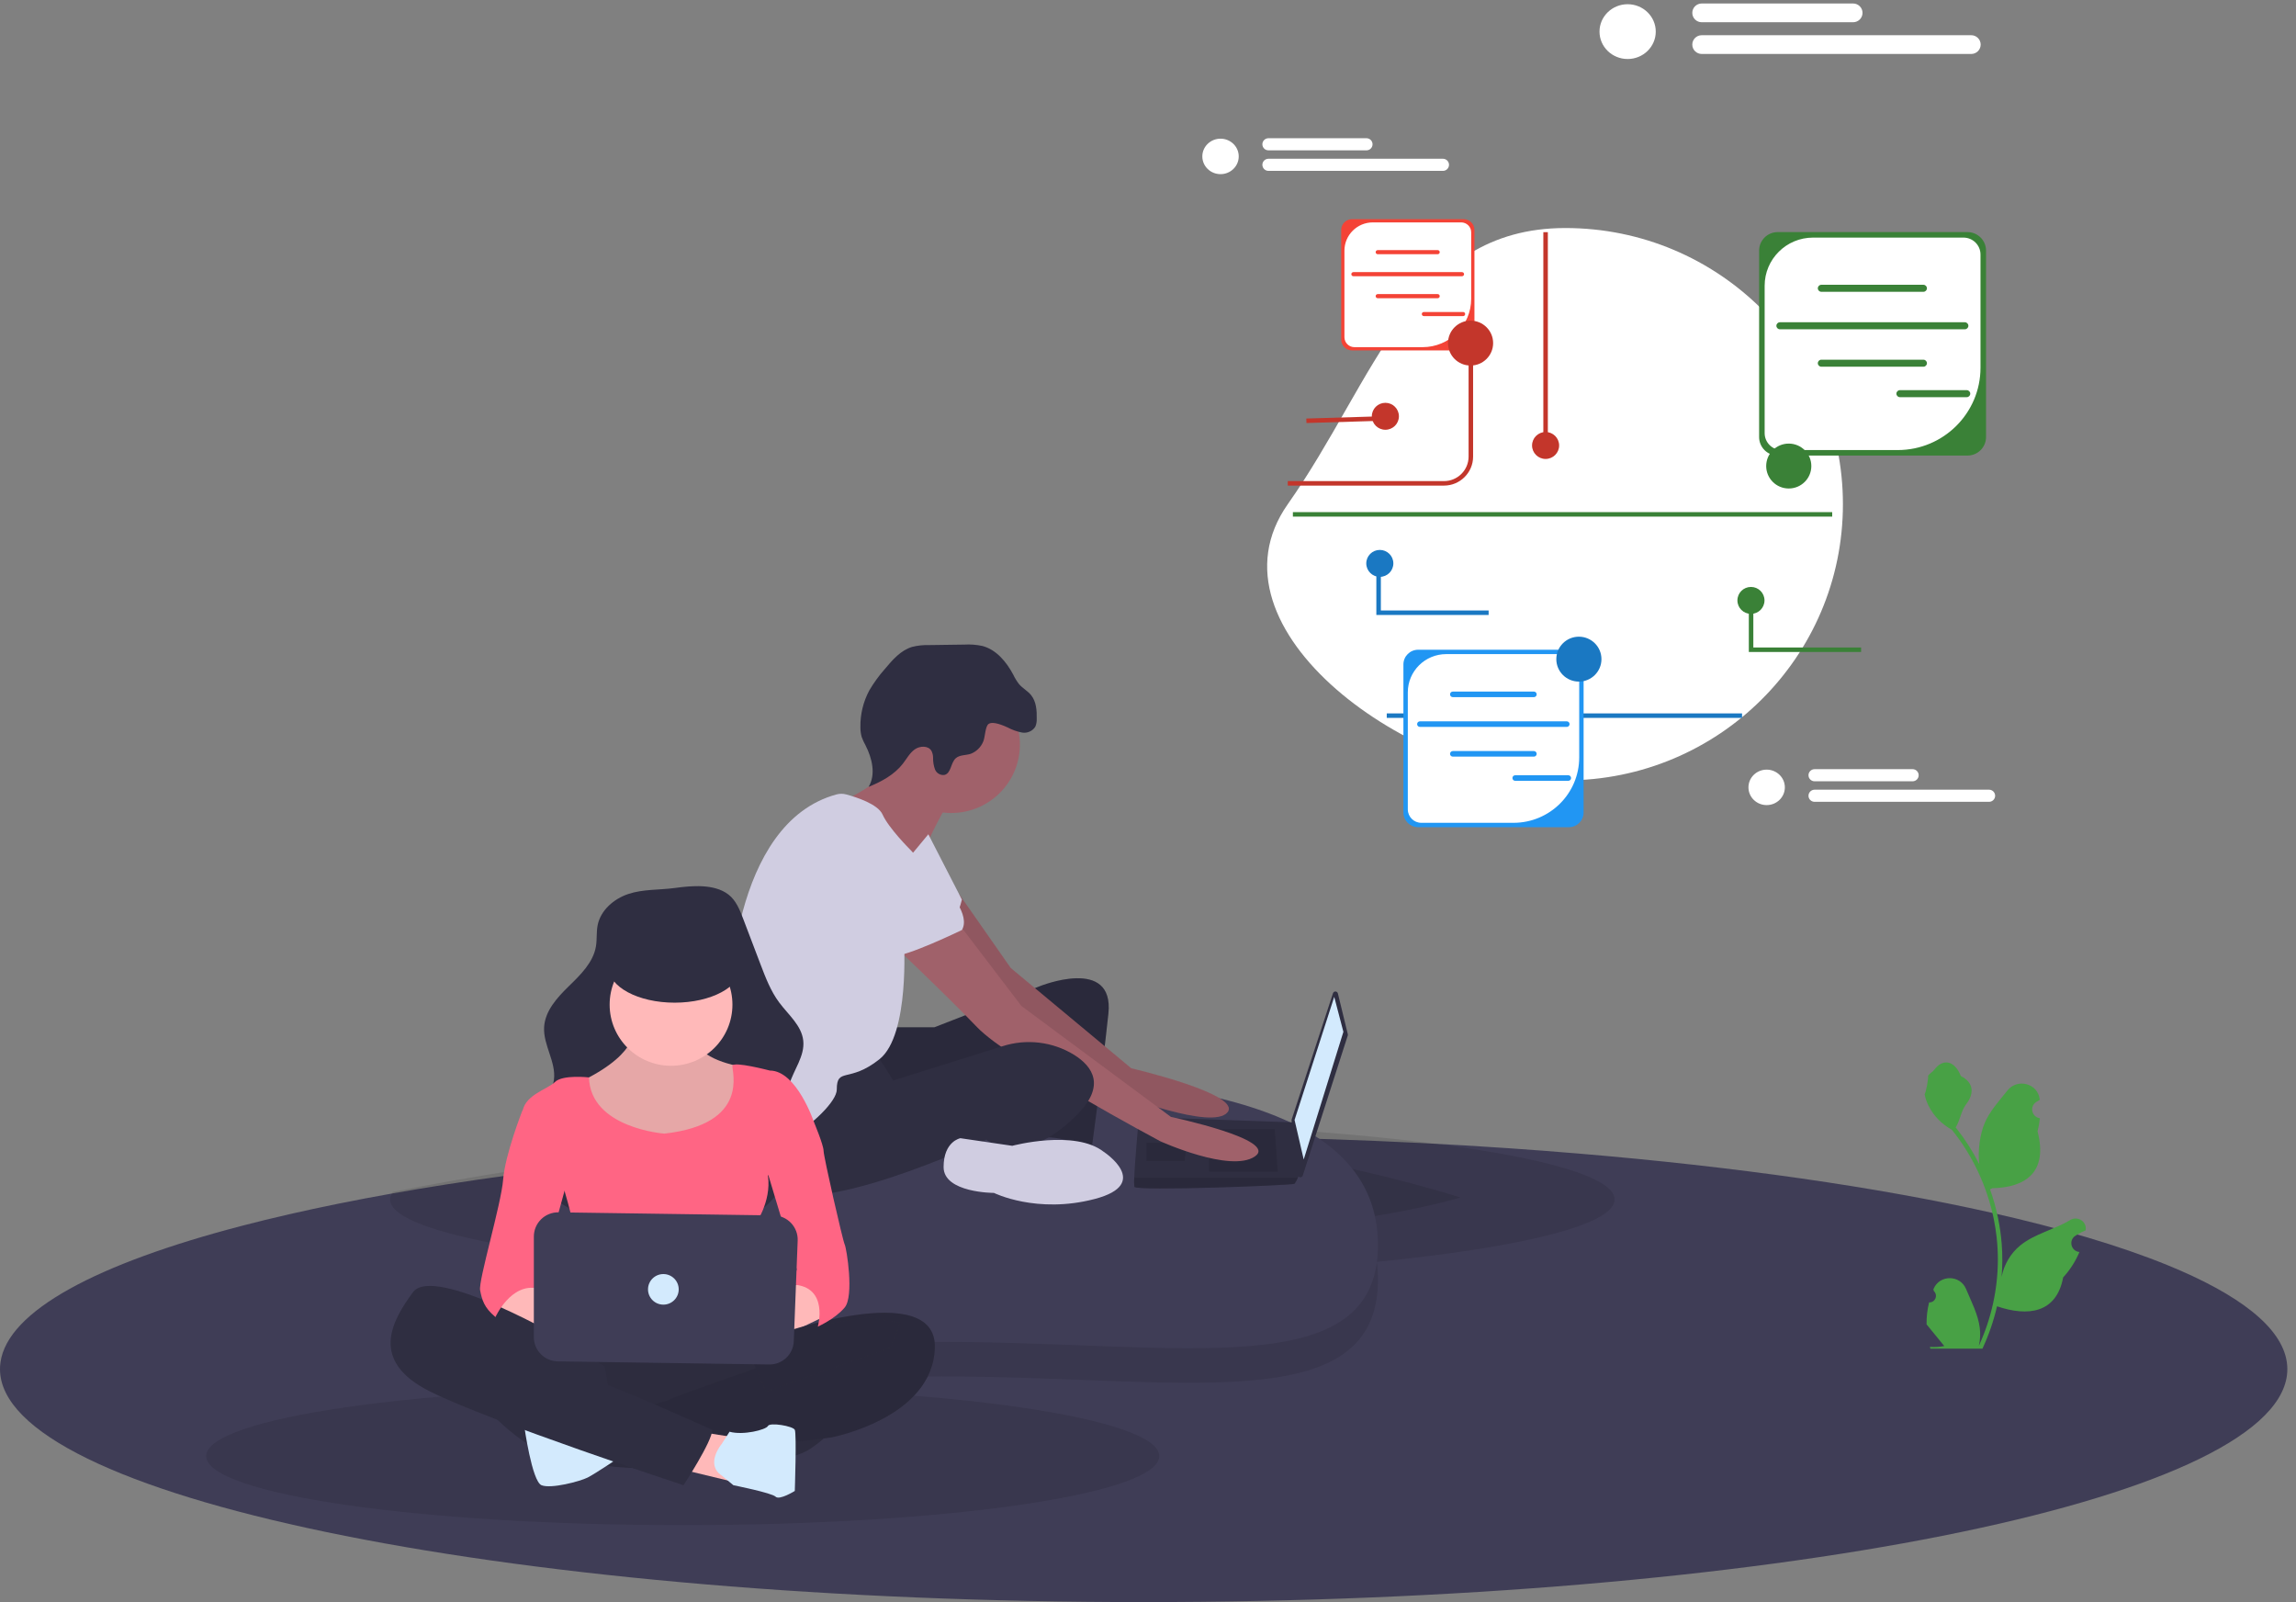 <svg width="592" height="413" viewBox="0 0 592 413" fill="none" xmlns="http://www.w3.org/2000/svg">
<rect x="0" y="0" width="592" height="413" fill="#808080" stroke="none"/>
<g clip-path="url(#clip0_11392_91918)">
<path d="M589.766 352.941C589.765 353.468 589.732 353.993 589.669 354.513C585.572 386.96 455.158 413 294.883 413C134.608 413 4.194 386.96 0.098 354.513C0.033 353.993 0.001 353.468 0 352.941C0 352.793 -1.92562e-06 352.637 0.011 352.489C0.011 352.407 0.017 352.333 0.017 352.252C0.022 352.222 0.024 352.192 0.023 352.163C0.046 351.829 0.08 351.51 0.126 351.184C1.996 337.919 24.996 325.729 62.511 315.964C93.192 307.978 133.587 301.609 180.079 297.605C215.362 294.565 254.156 292.882 294.883 292.882C327.653 292.882 359.172 293.972 388.615 295.974H388.626C394.788 296.396 400.857 296.859 406.835 297.36C447.757 300.786 484.073 306.028 513.332 312.59C531.329 316.631 546.664 321.176 558.763 326.1H558.769C577.391 333.685 588.372 342.19 589.64 351.184C589.686 351.51 589.72 351.829 589.743 352.163C589.742 352.192 589.744 352.222 589.749 352.252C589.749 352.333 589.755 352.407 589.755 352.489C589.766 352.637 589.766 352.793 589.766 352.941Z" fill="#3F3D56"/>
<path opacity="0.1" d="M176.034 393.162C243.892 393.162 298.902 385.195 298.902 375.367C298.902 365.539 243.892 357.571 176.034 357.571C108.176 357.571 53.166 365.539 53.166 375.367C53.166 385.195 108.176 393.162 176.034 393.162Z" fill="black"/>
<path opacity="0.1" d="M376.546 308.708C372.249 309.932 367.409 311.066 362.1 312.104C340.237 316.39 310.406 319.022 277.559 319.022C240.863 319.022 207.971 315.737 185.684 310.54C167.187 306.224 155.987 300.611 155.987 294.45C155.987 289.037 164.655 284.025 179.347 279.969C232.463 283.394 279.6 288.637 317.577 295.199C340.937 299.24 360.841 303.785 376.546 308.708Z" fill="black"/>
<path opacity="0.1" d="M416.316 309.209C416.316 320.428 345.634 329.526 258.45 329.526C171.266 329.526 100.583 320.428 100.583 309.209C100.602 308.501 100.853 307.819 101.298 307.267C141.122 299.281 193.553 292.912 253.9 288.908C255.412 288.9 256.928 288.898 258.45 288.9C345.634 288.9 416.316 297.991 416.316 309.209Z" fill="black"/>
<path opacity="0.1" d="M355.292 329.868C355.292 366.006 304.704 354.828 242.765 354.828C180.825 354.828 130.99 366.006 130.99 329.868C130.99 293.731 181.57 285.871 243.509 285.871C305.449 285.871 355.292 293.731 355.292 329.868Z" fill="black"/>
<path d="M355.292 320.971C355.292 357.108 304.704 345.931 242.765 345.931C180.825 345.931 130.99 357.108 130.99 320.971C130.99 284.833 181.57 276.974 243.509 276.974C305.449 276.974 355.292 284.833 355.292 320.971Z" fill="#3F3D56"/>
<path d="M344.959 256.097L347.516 266.599C347.544 266.716 347.54 266.839 347.503 266.953L335.905 303.043C335.859 303.186 335.765 303.309 335.639 303.392C335.513 303.474 335.363 303.511 335.213 303.496C335.063 303.482 334.922 303.416 334.815 303.311C334.708 303.205 334.64 303.067 334.623 302.918L333.018 288.858C333.008 288.765 333.017 288.67 333.047 288.581L343.693 256.048C343.737 255.913 343.825 255.795 343.942 255.713C344.06 255.632 344.201 255.591 344.344 255.596C344.488 255.602 344.625 255.654 344.736 255.744C344.847 255.834 344.925 255.958 344.959 256.097Z" fill="#2F2E41"/>
<path d="M344.018 256.983L346.379 265.994L336.149 298.902L333.789 288.716L344.018 256.983Z" fill="#D3EAFD"/>
<path d="M292.478 305.954C292.871 307.129 333.396 305.562 333.789 305.17C334.132 304.679 334.422 304.154 334.655 303.603C335.024 302.82 335.363 302.036 335.363 302.036L333.789 289.351L293.658 287.933C293.658 287.933 292.655 298.683 292.45 303.603C292.38 304.386 292.389 305.173 292.478 305.954Z" fill="#2F2E41"/>
<path opacity="0.1" d="M328.675 291.067L329.461 302.037H311.756V291.067H328.675Z" fill="black"/>
<path opacity="0.1" d="M305.855 294.593L305.96 294.572L305.461 299.294H295.625V294.593H305.855Z" fill="black"/>
<path opacity="0.1" d="M292.478 305.954C292.871 307.129 333.396 305.562 333.789 305.171C334.132 304.68 334.422 304.155 334.655 303.604H292.45C292.38 304.386 292.389 305.173 292.478 305.954Z" fill="black"/>
<path d="M229.92 264.819H240.937L268.084 254.241C268.084 254.241 287.363 246.406 285.789 261.293C284.215 276.18 281.461 296.16 281.461 296.16C281.461 296.16 272.806 292.242 268.084 293.417C263.363 294.593 266.511 269.52 266.511 269.52C266.511 269.52 227.953 287.933 224.412 285.582C220.871 283.231 220.084 266.778 220.084 266.778L229.92 264.819Z" fill="#2F2E41"/>
<path opacity="0.1" d="M229.92 264.819H240.937L268.084 254.241C268.084 254.241 287.363 246.406 285.789 261.293C284.215 276.18 281.461 296.16 281.461 296.16C281.461 296.16 272.806 292.242 268.084 293.417C263.363 294.593 266.511 269.52 266.511 269.52C266.511 269.52 227.953 287.933 224.412 285.582C220.871 283.231 220.084 266.778 220.084 266.778L229.92 264.819Z" fill="black"/>
<path d="M247.277 230.467L260.609 249.54L291.691 275.396C291.691 275.396 320.412 282.056 316.478 286.757C312.543 291.458 288.543 282.056 288.543 282.056C288.543 282.056 252.74 256.2 251.56 254.241C250.379 252.282 237.396 233.87 237.396 233.87L247.277 230.467Z" fill="#A0616A"/>
<path opacity="0.1" d="M247.277 230.467L260.609 249.54L291.691 275.396C291.691 275.396 320.412 282.056 316.478 286.757C312.543 291.458 288.543 282.056 288.543 282.056C288.543 282.056 252.74 256.2 251.56 254.241C250.379 252.282 237.396 233.87 237.396 233.87L247.277 230.467Z" fill="black"/>
<path d="M245.265 209.581C255.043 209.581 262.969 201.688 262.969 191.951C262.969 182.215 255.043 174.322 245.265 174.322C235.486 174.322 227.56 182.215 227.56 191.951C227.56 201.688 235.486 209.581 245.265 209.581Z" fill="#A0616A"/>
<path d="M244.084 207.622C244.084 207.622 238.183 217.807 237.002 223.292C235.822 228.777 219.297 212.323 219.297 212.323L217.133 206.642C217.133 206.642 232.674 199.395 231.494 193.518C230.314 187.642 244.084 207.622 244.084 207.622Z" fill="#A0616A"/>
<path d="M239.363 215.065L248.019 231.911C248.019 231.911 246.052 240.138 242.904 240.922C239.757 241.705 226.38 230.736 226.38 230.736L239.363 215.065Z" fill="#D0CDE1"/>
<path d="M247.232 238.179L263.363 259.334L301.92 287.932C301.92 287.932 329.855 293.809 323.56 298.118C317.264 302.427 299.166 294.201 299.166 294.201C299.166 294.201 260.215 273.437 251.953 264.818C243.691 256.2 228.347 241.705 228.347 241.705L247.232 238.179Z" fill="#A0616A"/>
<path d="M225.593 271.086L230.314 278.53L258.491 269.703C261.543 268.721 264.774 268.41 267.958 268.793C271.143 269.175 274.207 270.242 276.937 271.919C281.855 275.004 285.002 279.901 277.92 287.149C263.756 301.644 254.314 293.809 254.314 293.809C254.314 293.809 206.707 316.139 198.839 305.17C190.97 294.2 190.576 288.716 190.576 288.716C190.576 288.716 220.871 269.911 225.593 271.086Z" fill="#2F2E41"/>
<path d="M284.609 296.944C284.609 296.944 297.199 305.171 282.248 309.088C267.297 313.006 256.281 307.521 256.281 307.521C256.281 307.521 243.297 307.521 243.297 300.861C243.297 294.202 247.625 293.418 247.625 293.418L261.002 295.377C261.002 295.377 277.134 291.067 284.609 296.944Z" fill="#D0CDE1"/>
<path d="M259.789 187.517C260.952 188.14 262.203 188.586 263.499 188.84C264.15 188.956 264.821 188.88 265.429 188.62C266.037 188.361 266.556 187.93 266.921 187.38C267.21 186.729 267.343 186.019 267.31 185.307C267.357 183.156 267.201 180.831 265.832 179.166C264.96 178.106 263.688 177.438 262.786 176.404C262.18 175.63 261.664 174.79 261.247 173.9C259.493 170.62 256.896 167.467 253.287 166.521C251.761 166.195 250.198 166.076 248.64 166.168L239.55 166.295C238.078 166.248 236.606 166.406 235.178 166.764C232.252 167.645 230.122 170.095 228.171 172.437C226.657 174.145 225.311 175.995 224.153 177.959C222.582 180.876 221.788 184.145 221.846 187.454C221.834 188.302 221.944 189.148 222.173 189.966C222.44 190.716 222.772 191.441 223.164 192.135C224.869 195.468 225.881 199.632 223.961 202.848C227.296 201.492 230.595 199.713 232.795 196.873C233.779 195.602 234.551 194.115 235.862 193.183C237.174 192.25 239.311 192.169 240.152 193.538C240.441 194.091 240.59 194.707 240.586 195.331C240.56 196.362 240.728 197.388 241.083 198.357C241.274 198.837 241.622 199.237 242.072 199.493C242.522 199.748 243.046 199.843 243.557 199.763C245.27 199.282 245.106 196.664 246.425 195.475C247.427 194.572 248.973 194.745 250.261 194.335C250.998 194.055 251.67 193.626 252.232 193.075C252.794 192.523 253.235 191.861 253.527 191.131C254.014 190.043 254.007 187.194 254.93 186.605C256.086 185.865 258.717 187.041 259.789 187.517Z" fill="#2F2E41"/>
<path d="M215.728 204.784C216.524 204.573 217.363 204.575 218.158 204.79C220.684 205.465 226.346 207.253 227.56 209.972C229.133 213.498 234.642 218.983 234.642 218.983C234.642 218.983 242.117 226.426 240.543 231.519C238.969 236.612 233.068 242.489 233.068 242.489C233.068 242.489 234.642 266.778 226.773 273.046C218.904 279.314 215.756 275.005 215.756 280.881C215.756 286.758 191.363 305.17 186.642 293.809C186.642 293.809 189.002 272.654 188.215 265.211C187.44 257.875 188.575 212.104 215.728 204.784Z" fill="#D0CDE1"/>
<path d="M228.347 214.674C228.347 214.674 252.347 232.303 248.019 239.746C248.019 239.746 233.461 246.798 230.314 246.406C227.166 246.014 214.97 232.303 211.822 231.128C208.675 229.952 207.101 208.797 228.347 214.674Z" fill="#D0CDE1"/>
<path d="M161.975 230.471C158.242 231.726 154.86 234.662 154.096 238.511C153.742 240.295 153.959 242.149 153.661 243.943C152.969 248.104 149.689 251.282 146.664 254.233C143.638 257.185 140.514 260.615 140.293 264.826C140.051 269.438 143.41 273.759 142.829 278.341C142.154 283.664 136.507 287.113 135.112 292.295C134.18 295.756 135.322 299.483 137.201 302.539C140.781 308.361 146.902 312.313 153.42 314.432C159.938 316.551 166.88 316.997 173.736 317.069C182.084 317.156 191.148 316.442 197.42 310.956C201.003 307.794 203.253 303.401 203.719 298.656C204.315 292.301 201.651 285.735 203.489 279.62C204.645 275.772 207.545 272.258 207.112 268.264C206.689 264.359 203.264 261.592 200.914 258.437C198.72 255.492 197.389 252.013 196.085 248.584L191.62 236.851C190.743 234.545 189.779 232.119 187.824 230.605C184.162 227.771 178.275 228.328 173.994 228.913C170.023 229.455 165.794 229.187 161.975 230.471Z" fill="#2F2E41"/>
<path d="M163.372 264.648C163.372 264.648 165.351 271.052 150.51 278.442C135.668 285.831 151.994 293.712 151.994 293.712L169.309 297.653C169.309 297.653 187.119 295.19 189.098 292.235C191.077 289.279 194.54 279.427 193.551 277.949C192.81 276.897 191.983 275.908 191.077 274.993C191.077 274.993 179.204 273.023 179.698 267.604C180.193 262.185 163.372 264.648 163.372 264.648Z" fill="#FFB9B9"/>
<path opacity="0.1" d="M163.372 264.648C163.372 264.648 165.351 271.052 150.51 278.442C135.668 285.831 151.994 293.712 151.994 293.712L169.309 297.653C169.309 297.653 187.119 295.19 189.098 292.235C191.077 289.279 194.54 279.427 193.551 277.949C192.81 276.897 191.983 275.908 191.077 274.993C191.077 274.993 179.204 273.023 179.698 267.604C180.193 262.185 163.372 264.648 163.372 264.648Z" fill="black"/>
<path d="M173.02 274.747C181.763 274.747 188.851 267.689 188.851 258.983C188.851 250.277 181.763 243.22 173.02 243.22C164.276 243.22 157.189 250.277 157.189 258.983C157.189 267.689 164.276 274.747 173.02 274.747Z" fill="#FFB9B9"/>
<path d="M171.288 292.235C171.288 292.235 152.222 290.847 151.861 277.748C151.861 277.748 145.068 276.964 143.089 278.934C141.11 280.905 134.678 282.383 134.678 287.309C134.678 292.235 145.562 307.013 145.562 307.013C145.562 307.013 151.499 326.718 149.025 330.166C146.552 333.614 146.057 342.481 146.057 342.481C146.057 342.481 170.793 340.511 174.751 342.481C178.709 344.452 194.54 344.452 195.53 342.481C196.519 340.511 194.54 315.88 194.54 315.88C194.54 315.88 198.993 309.969 198.003 303.072L209.877 289.279C209.877 289.279 205.424 275.979 198.498 275.979C198.498 275.979 189.098 273.516 188.851 274.747C188.604 275.979 193.551 289.772 171.288 292.235Z" fill="#FF6584"/>
<path d="M126.763 335.585C126.763 335.585 131.215 342.482 142.594 343.96C153.973 345.437 155.952 341.496 154.962 340.511C153.973 339.526 142.099 335.093 142.099 335.093L135.173 329.674L126.763 335.585Z" fill="#FFB9B9"/>
<path d="M207.898 329.674L195.035 337.063C195.035 337.063 178.214 336.078 184.646 341.004C191.077 345.93 202.951 343.96 202.951 343.96L214.329 338.541L207.898 329.674Z" fill="#FFB9B9"/>
<path d="M143.584 342.481C143.584 342.481 131.71 371.546 146.057 375.979C160.404 380.413 199.982 379.427 208.887 373.516C217.793 367.605 220.266 359.723 218.782 357.26C217.298 354.797 207.403 347.9 200.477 347.408C193.551 346.915 143.584 342.481 143.584 342.481Z" fill="#2F2E41"/>
<path opacity="0.05" d="M143.584 342.481C143.584 342.481 131.71 371.546 146.057 375.979C160.404 380.413 199.982 379.427 208.887 373.516C217.793 367.605 220.266 359.723 218.782 357.26C217.298 354.797 207.403 347.9 200.477 347.408C193.551 346.915 143.584 342.481 143.584 342.481Z" fill="black"/>
<path d="M199.63 344.287C199.63 344.287 241.539 329.181 241.045 347.407C240.55 365.634 214.329 370.56 214.329 370.56L206.414 371.545L162.878 373.023C162.878 373.023 164.362 365.141 160.899 364.156C160.899 364.156 172.278 361.2 172.772 360.708C173.267 360.215 201.467 350.363 203.445 349.87C205.424 349.378 211.361 345.437 215.814 345.929C215.814 345.929 220.761 341.989 226.203 342.974L210.866 343.959L199.63 344.287Z" fill="#2F2E41"/>
<path opacity="0.1" d="M199.63 344.287C199.63 344.287 241.539 329.181 241.045 347.407C240.55 365.634 214.329 370.56 214.329 370.56L206.414 371.545L162.878 373.023C162.878 373.023 164.362 365.141 160.899 364.156C160.899 364.156 172.278 361.2 172.772 360.708C173.267 360.215 201.467 350.363 203.445 349.87C205.424 349.378 211.361 345.437 215.814 345.929C215.814 345.929 220.761 341.989 226.203 342.974L210.866 343.959L199.63 344.287Z" fill="black"/>
<path d="M192.225 346.733L197.509 358.738L229.666 347.407L232.14 341.004L223.729 339.525L206.821 342.482L199.488 344.452L192.225 346.733Z" fill="#2F2E41"/>
<path opacity="0.1" d="M192.225 346.733L197.509 358.738L229.666 347.407L232.14 341.004L223.729 339.525L206.821 342.482L199.488 344.452L192.225 346.733Z" fill="black"/>
<path d="M123.795 361.201C123.795 361.201 133.194 373.024 144.078 375.979C154.962 378.935 160.899 374.994 160.899 374.994L157.436 361.201L155.952 352.334L149.52 347.9L136.657 341.989L121.321 337.063C121.321 337.063 114.89 336.078 114.89 337.063C114.89 338.048 120.826 352.826 120.826 352.826L123.795 361.201Z" fill="#2F2E41"/>
<path d="M135.173 367.605C135.173 367.605 137.152 381.89 139.626 382.876C142.099 383.861 149.52 381.89 151.499 380.905C153.478 379.92 160.205 375.374 160.205 375.374C160.205 375.374 136.657 366.619 135.173 367.605Z" fill="#D3EAFD"/>
<path d="M180.193 369.083L189.593 370.561L188.604 381.89L175.492 378.72L180.193 369.083Z" fill="#FFB9B9"/>
<path d="M186.083 372.236C186.083 372.236 181.678 377.458 186.13 380.413L189.098 382.876C189.098 382.876 198.993 384.847 199.982 385.832C200.972 386.817 204.93 384.354 204.93 384.354C204.93 384.354 205.424 369.576 204.93 368.591C204.435 367.605 198.498 366.62 198.003 367.605C197.509 368.591 191.572 370.068 188.109 369.083L186.083 372.236Z" fill="#D3EAFD"/>
<path d="M146.552 345.931C146.552 345.931 111.921 325.734 106.479 333.123C101.037 340.512 95.1 350.857 110.932 358.739C126.763 366.62 176.235 382.877 176.235 382.877C176.235 382.877 183.656 371.546 183.656 368.591C183.656 368.591 157.436 356.768 152.983 355.783C148.531 354.798 130.721 343.468 128.247 342.482C125.773 341.497 122.31 338.541 122.31 338.541L146.552 345.931Z" fill="#2F2E41"/>
<path d="M136.657 284.846L134.678 286.324C134.678 286.324 130.226 297.654 129.731 304.058C129.236 310.462 123.3 330.166 123.795 332.629C124.289 335.092 124.784 337.063 127.752 339.526C127.752 339.526 131.71 330.659 138.636 332.136L147.047 301.594L136.657 284.846Z" fill="#FF6584"/>
<path d="M205.919 284.846L209.877 289.279C209.877 289.279 212.351 295.191 212.351 296.668C212.351 298.146 217.298 319.821 217.793 320.806C218.287 321.792 220.266 334.107 217.793 337.063C215.319 340.018 210.866 341.989 210.866 341.989C210.866 341.989 213.835 331.644 204.435 331.151L205.424 327.21L196.519 297.654L205.919 284.846Z" fill="#FF6584"/>
<path d="M137.647 318.762V344.71C137.647 346.348 138.294 347.921 139.449 349.088C140.604 350.255 142.174 350.923 143.819 350.947L198.317 351.751C199.953 351.775 201.533 351.161 202.72 350.041C203.907 348.92 204.607 347.381 204.67 345.753L205.673 319.802C205.705 318.971 205.569 318.142 205.275 317.364C204.981 316.585 204.533 315.873 203.958 315.27C203.383 314.666 202.693 314.183 201.928 313.849C201.163 313.515 200.338 313.337 199.503 313.325L144.003 312.524C143.173 312.512 142.348 312.665 141.578 312.973C140.807 313.281 140.106 313.738 139.514 314.319C138.923 314.899 138.453 315.591 138.133 316.354C137.812 317.116 137.647 317.935 137.647 318.762Z" fill="#3F3D56"/>
<path d="M173.948 258.478C183.359 258.478 190.989 254.388 190.989 249.342C190.989 244.296 183.359 240.205 173.948 240.205C164.537 240.205 156.907 244.296 156.907 249.342C156.907 254.388 164.537 258.478 173.948 258.478Z" fill="#2F2E41"/>
<path d="M171.041 336.323C173.227 336.323 174.999 334.559 174.999 332.382C174.999 330.206 173.227 328.441 171.041 328.441C168.855 328.441 167.083 330.206 167.083 332.382C167.083 334.559 168.855 336.323 171.041 336.323Z" fill="#D3EAFD"/>
<path d="M403.608 58.784C443.135 58.784 475.178 90.66 475.178 129.981C475.178 169.302 443.135 201.177 403.608 201.177C364.081 201.177 309.377 162.192 332.038 129.981C354.699 97.769 364.081 58.784 403.608 58.784Z" fill="white"/>
<path d="M499.399 62.172C498.758 62.172 498.236 62.691 498.236 63.33V100.375C498.236 101.013 498.758 101.533 499.399 101.533C500.041 101.533 500.563 101.013 500.563 100.375V63.33C500.563 62.691 500.041 62.172 499.399 62.172Z" fill="#3F3D56"/>
<path d="M372.315 125.183H332.038V124.025H372.315C375.814 124.025 378.661 121.193 378.661 117.712V90.621H379.824V117.712C379.824 121.831 376.456 125.183 372.315 125.183H372.315Z" fill="#C3362B"/>
<path d="M449.168 183.907H357.561V185.065H449.168V183.907Z" fill="#1A78C2"/>
<path d="M507.29 117.441H458.359C455.719 117.441 453.571 115.304 453.571 112.677V64.596C453.571 61.969 455.719 59.832 458.359 59.832H507.29C509.931 59.832 512.079 61.969 512.079 64.596V112.677C512.079 115.304 509.931 117.441 507.29 117.441Z" fill="#3A8137"/>
<path d="M467.472 61.251C460.582 61.251 454.997 66.807 454.997 73.66V111.657C454.997 114.067 456.962 116.021 459.385 116.021H489.305C501.095 116.021 510.652 106.514 510.652 94.785V65.615C510.652 63.205 508.688 61.251 506.265 61.251H467.472V61.251Z" fill="white"/>
<path d="M495.93 75.224H469.617C469.115 75.224 468.707 74.818 468.707 74.319C468.707 73.819 469.115 73.413 469.617 73.413H495.93C496.432 73.413 496.84 73.819 496.84 74.319C496.84 74.818 496.432 75.224 495.93 75.224Z" fill="#3A8137"/>
<path d="M495.93 94.537H469.617C469.115 94.537 468.707 94.13 468.707 93.631C468.707 93.132 469.115 92.726 469.617 92.726H495.93C496.432 92.726 496.84 93.132 496.84 93.631C496.84 94.13 496.432 94.537 495.93 94.537Z" fill="#3A8137"/>
<path d="M506.615 84.886H458.932C458.43 84.886 458.022 84.48 458.022 83.981C458.022 83.481 458.43 83.075 458.932 83.075H506.615C507.117 83.075 507.525 83.481 507.525 83.981C507.525 84.48 507.117 84.886 506.615 84.886Z" fill="#3A8137"/>
<path d="M507.102 102.388H489.876C489.374 102.388 488.966 101.982 488.966 101.483C488.966 100.983 489.374 100.577 489.876 100.577H507.102C507.604 100.577 508.012 100.983 508.012 101.483C508.012 101.982 507.604 102.388 507.102 102.388Z" fill="#3A8137"/>
<path d="M404.513 213.241H365.659C363.562 213.241 361.856 211.544 361.856 209.458V171.278C361.856 169.192 363.562 167.495 365.659 167.495H404.513C406.61 167.495 408.316 169.192 408.316 171.278V209.458C408.316 211.544 406.61 213.241 404.513 213.241H404.513Z" fill="#2196F3"/>
<path d="M372.895 168.622C367.424 168.622 362.989 173.034 362.989 178.476V208.648C362.989 210.562 364.549 212.113 366.473 212.113H390.231C399.593 212.113 407.183 204.564 407.183 195.251V172.088C407.183 170.174 405.623 168.622 403.699 168.622H372.895L372.895 168.622H372.895Z" fill="white"/>
<path d="M395.492 179.718H374.598C374.2 179.718 373.875 179.395 373.875 178.998C373.875 178.602 374.2 178.279 374.598 178.279H395.492C395.891 178.279 396.215 178.602 396.215 178.998C396.215 179.395 395.891 179.718 395.492 179.718Z" fill="#2196F3"/>
<path d="M395.492 195.052H374.598C374.2 195.052 373.875 194.73 373.875 194.333C373.875 193.937 374.2 193.614 374.598 193.614H395.492C395.891 193.614 396.215 193.937 396.215 194.333C396.215 194.73 395.891 195.052 395.492 195.052Z" fill="#2196F3"/>
<path d="M403.977 187.39H366.113C365.715 187.39 365.39 187.068 365.39 186.671C365.39 186.275 365.715 185.952 366.113 185.952H403.977C404.375 185.952 404.699 186.275 404.699 186.671C404.699 187.068 404.375 187.39 403.977 187.39Z" fill="#2196F3"/>
<path d="M404.364 201.288H390.685C390.287 201.288 389.962 200.965 389.962 200.569C389.962 200.172 390.287 199.85 390.685 199.85H404.364C404.762 199.85 405.086 200.172 405.086 200.569C405.086 200.965 404.762 201.288 404.364 201.288Z" fill="#2196F3"/>
<path d="M377.356 90.328H348.622C347.071 90.328 345.81 89.073 345.81 87.53V59.295C345.81 57.752 347.071 56.497 348.622 56.497H377.356C378.907 56.497 380.169 57.752 380.169 59.295V87.53C380.169 89.073 378.907 90.328 377.356 90.328Z" fill="#F44336"/>
<path d="M353.973 57.331C349.928 57.331 346.648 60.594 346.648 64.618V86.932C346.648 88.347 347.801 89.495 349.224 89.495H366.795C373.718 89.495 379.331 83.911 379.331 77.024V59.894C379.331 58.479 378.177 57.331 376.754 57.331H353.973V57.331L353.973 57.331Z" fill="white"/>
<path d="M370.685 65.536H355.233C354.939 65.536 354.699 65.298 354.699 65.004C354.699 64.711 354.939 64.473 355.233 64.473H370.685C370.98 64.473 371.22 64.711 371.22 65.004C371.22 65.298 370.98 65.536 370.685 65.536Z" fill="#F44336"/>
<path d="M370.685 76.877H355.233C354.939 76.877 354.699 76.638 354.699 76.345C354.699 76.052 354.939 75.814 355.233 75.814H370.685C370.98 75.814 371.22 76.052 371.22 76.345C371.22 76.638 370.98 76.877 370.685 76.877Z" fill="#F44336"/>
<path d="M376.96 71.21H348.958C348.664 71.21 348.424 70.972 348.424 70.678C348.424 70.385 348.664 70.147 348.958 70.147H376.96C377.255 70.147 377.495 70.385 377.495 70.678C377.495 70.972 377.255 71.21 376.96 71.21Z" fill="#F44336"/>
<path d="M377.246 81.489H367.13C366.835 81.489 366.596 81.251 366.596 80.957C366.596 80.664 366.835 80.426 367.13 80.426H377.246C377.541 80.426 377.78 80.664 377.78 80.957C377.78 81.251 377.541 81.489 377.246 81.489Z" fill="#F44336"/>
<path d="M461.213 125.929C464.427 125.929 467.032 123.338 467.032 120.141C467.032 116.944 464.427 114.353 461.213 114.353C457.999 114.353 455.394 116.944 455.394 120.141C455.394 123.338 457.999 125.929 461.213 125.929Z" fill="#3A8137"/>
<path d="M379.169 94.235C382.383 94.235 384.988 91.643 384.988 88.447C384.988 85.25 382.383 82.658 379.169 82.658C375.956 82.658 373.351 85.25 373.351 88.447C373.351 91.643 375.956 94.235 379.169 94.235Z" fill="#C3362B"/>
<path d="M407.099 175.709C410.312 175.709 412.918 173.117 412.918 169.92C412.918 166.723 410.312 164.132 407.099 164.132C403.885 164.132 401.28 166.723 401.28 169.92C401.28 173.117 403.885 175.709 407.099 175.709Z" fill="#1A78C2"/>
<path d="M419.668 15.212C423.673 15.212 426.92 12.05 426.92 8.15C426.92 4.25 423.673 1.088 419.668 1.088C415.663 1.088 412.416 4.25 412.416 8.15C412.416 12.05 415.663 15.212 419.668 15.212Z" fill="white"/>
<path d="M477.804 5.733H438.77C437.43 5.733 436.341 4.65 436.341 3.317C436.341 1.985 437.43 0.901 438.77 0.901H477.804C479.144 0.901 480.233 1.985 480.233 3.317C480.233 4.65 479.144 5.733 477.804 5.733Z" fill="white"/>
<path d="M508.267 13.91H438.77C437.43 13.91 436.341 12.826 436.341 11.494C436.341 10.162 437.43 9.078 438.77 9.078H508.267C509.607 9.078 510.696 10.162 510.696 11.494C510.696 12.826 509.607 13.91 508.267 13.91Z" fill="white"/>
<path d="M314.7 44.892C317.292 44.892 319.393 42.846 319.393 40.322C319.393 37.797 317.292 35.751 314.7 35.751C312.108 35.751 310.007 37.797 310.007 40.322C310.007 42.846 312.108 44.892 314.7 44.892Z" fill="white"/>
<path d="M352.325 38.758H327.062C326.196 38.758 325.491 38.057 325.491 37.194C325.491 36.332 326.196 35.631 327.062 35.631H352.325C353.192 35.631 353.897 36.332 353.897 37.194C353.897 38.057 353.192 38.758 352.325 38.758H352.325Z" fill="white"/>
<path d="M372.04 44.05H327.062C326.196 44.05 325.491 43.349 325.491 42.486C325.491 41.624 326.196 40.923 327.062 40.923H372.04C372.907 40.923 373.612 41.624 373.612 42.486C373.612 43.349 372.907 44.05 372.04 44.05Z" fill="white"/>
<path d="M455.513 207.544C458.105 207.544 460.206 205.498 460.206 202.974C460.206 200.45 458.105 198.403 455.513 198.403C452.921 198.403 450.82 200.45 450.82 202.974C450.82 205.498 452.921 207.544 455.513 207.544Z" fill="white"/>
<path d="M493.138 201.41H467.875C467.009 201.41 466.303 200.709 466.303 199.847C466.303 198.985 467.009 198.283 467.875 198.283H493.138C494.005 198.283 494.71 198.985 494.71 199.847C494.71 200.709 494.005 201.41 493.138 201.41Z" fill="white"/>
<path d="M512.853 206.702H467.875C467.009 206.702 466.303 206.001 466.303 205.139C466.303 204.277 467.009 203.575 467.875 203.575H512.853C513.72 203.575 514.425 204.277 514.425 205.139C514.425 206.001 513.72 206.702 512.853 206.702Z" fill="white"/>
<path d="M399.098 59.85H397.934V114.839H399.098V59.85Z" fill="#C3362B"/>
<path d="M398.516 118.311C400.444 118.311 402.007 116.756 402.007 114.838C402.007 112.92 400.444 111.365 398.516 111.365C396.588 111.365 395.025 112.92 395.025 114.838C395.025 116.756 396.588 118.311 398.516 118.311Z" fill="#C3362B"/>
<path d="M451.467 158.252C453.395 158.252 454.958 156.697 454.958 154.779C454.958 152.861 453.395 151.306 451.467 151.306C449.538 151.306 447.975 152.861 447.975 154.779C447.975 156.697 449.538 158.252 451.467 158.252Z" fill="#3A8137"/>
<path d="M357.203 110.787C359.132 110.787 360.695 109.232 360.695 107.314C360.695 105.396 359.132 103.841 357.203 103.841C355.275 103.841 353.712 105.396 353.712 107.314C353.712 109.232 355.275 110.787 357.203 110.787Z" fill="#C3362B"/>
<path d="M355.913 107.32L336.82 107.895L336.856 109.052L355.948 108.477L355.913 107.32Z" fill="#C3362B"/>
<path d="M479.868 168.074H450.917V154.778H452.08V166.916H479.868V168.074Z" fill="#3A8137"/>
<path d="M355.77 148.71C357.699 148.71 359.262 147.155 359.262 145.237C359.262 143.319 357.699 141.764 355.77 141.764C353.842 141.764 352.279 143.319 352.279 145.237C352.279 147.155 353.842 148.71 355.77 148.71Z" fill="#1A78C2"/>
<path d="M383.827 158.532H354.876V145.236H356.04V157.374H383.827V158.532Z" fill="#1A78C2"/>
<path d="M472.414 132.021H333.357V133.178H472.414V132.021Z" fill="#3A8137"/>
<path d="M497.4 335.74C498.938 335.836 499.788 333.933 498.624 332.824L498.509 332.366C498.524 332.329 498.539 332.292 498.555 332.255C500.11 328.562 505.383 328.587 506.926 332.286C508.295 335.57 510.038 338.859 510.467 342.33C510.659 343.863 510.573 345.424 510.231 346.928C513.439 339.95 515.128 332.331 515.128 324.668C515.128 322.743 515.022 320.818 514.805 318.897C514.627 317.327 514.382 315.765 514.065 314.219C512.348 305.857 508.63 297.893 503.267 291.241C500.689 289.837 498.539 287.644 497.241 285.015C496.774 284.067 496.408 283.046 496.235 282.007C496.529 282.046 497.342 277.596 497.12 277.324C497.529 276.706 498.261 276.399 498.708 275.796C500.928 272.798 503.988 273.321 505.585 277.395C508.997 279.11 509.031 281.954 506.937 284.689C505.605 286.429 505.422 288.784 504.253 290.647C504.373 290.8 504.498 290.948 504.619 291.102C506.824 293.918 508.731 296.945 510.338 300.124C509.884 296.59 510.555 292.333 511.698 289.588C513 286.461 515.44 283.828 517.589 281.124C520.17 277.877 525.462 279.294 525.917 283.411C525.922 283.45 525.926 283.49 525.93 283.53C525.611 283.709 525.298 283.9 524.993 284.101C523.251 285.248 523.853 287.937 525.917 288.255L525.964 288.262C525.848 289.406 525.651 290.541 525.362 291.657C528.119 302.272 522.168 306.138 513.67 306.312C513.483 306.408 513.3 306.503 513.112 306.594C513.973 309.008 514.661 311.484 515.171 313.993C515.628 316.211 515.945 318.452 516.123 320.703C516.345 323.543 516.325 326.397 516.085 329.232L516.099 329.132C516.71 326.009 518.413 323.093 520.885 321.072C524.568 318.059 529.771 316.95 533.744 314.529C535.656 313.363 538.107 314.869 537.773 317.077L537.757 317.183C537.165 317.422 536.588 317.7 536.03 318.011C535.711 318.191 535.398 318.381 535.093 318.582C533.351 319.73 533.953 322.419 536.017 322.736L536.064 322.743C536.098 322.748 536.126 322.753 536.16 322.757C535.145 325.157 533.731 327.384 531.961 329.304C530.238 338.57 522.835 339.45 514.916 336.751H514.911C514.045 340.506 512.78 344.174 511.155 347.67H497.736C497.688 347.522 497.645 347.368 497.601 347.22C498.842 347.297 500.093 347.225 501.314 347C500.319 345.783 499.323 344.557 498.328 343.341C498.304 343.317 498.284 343.293 498.265 343.269C497.76 342.646 497.25 342.029 496.745 341.406L496.745 341.405C496.713 339.494 496.943 337.589 497.399 335.741L497.4 335.74L497.4 335.74H497.4Z" fill="#48A145"/>
</g>
<defs>
<clipPath id="clip0_11392_91918">
<rect width="592" height="413" fill="white"/>
</clipPath>
</defs>
</svg>
